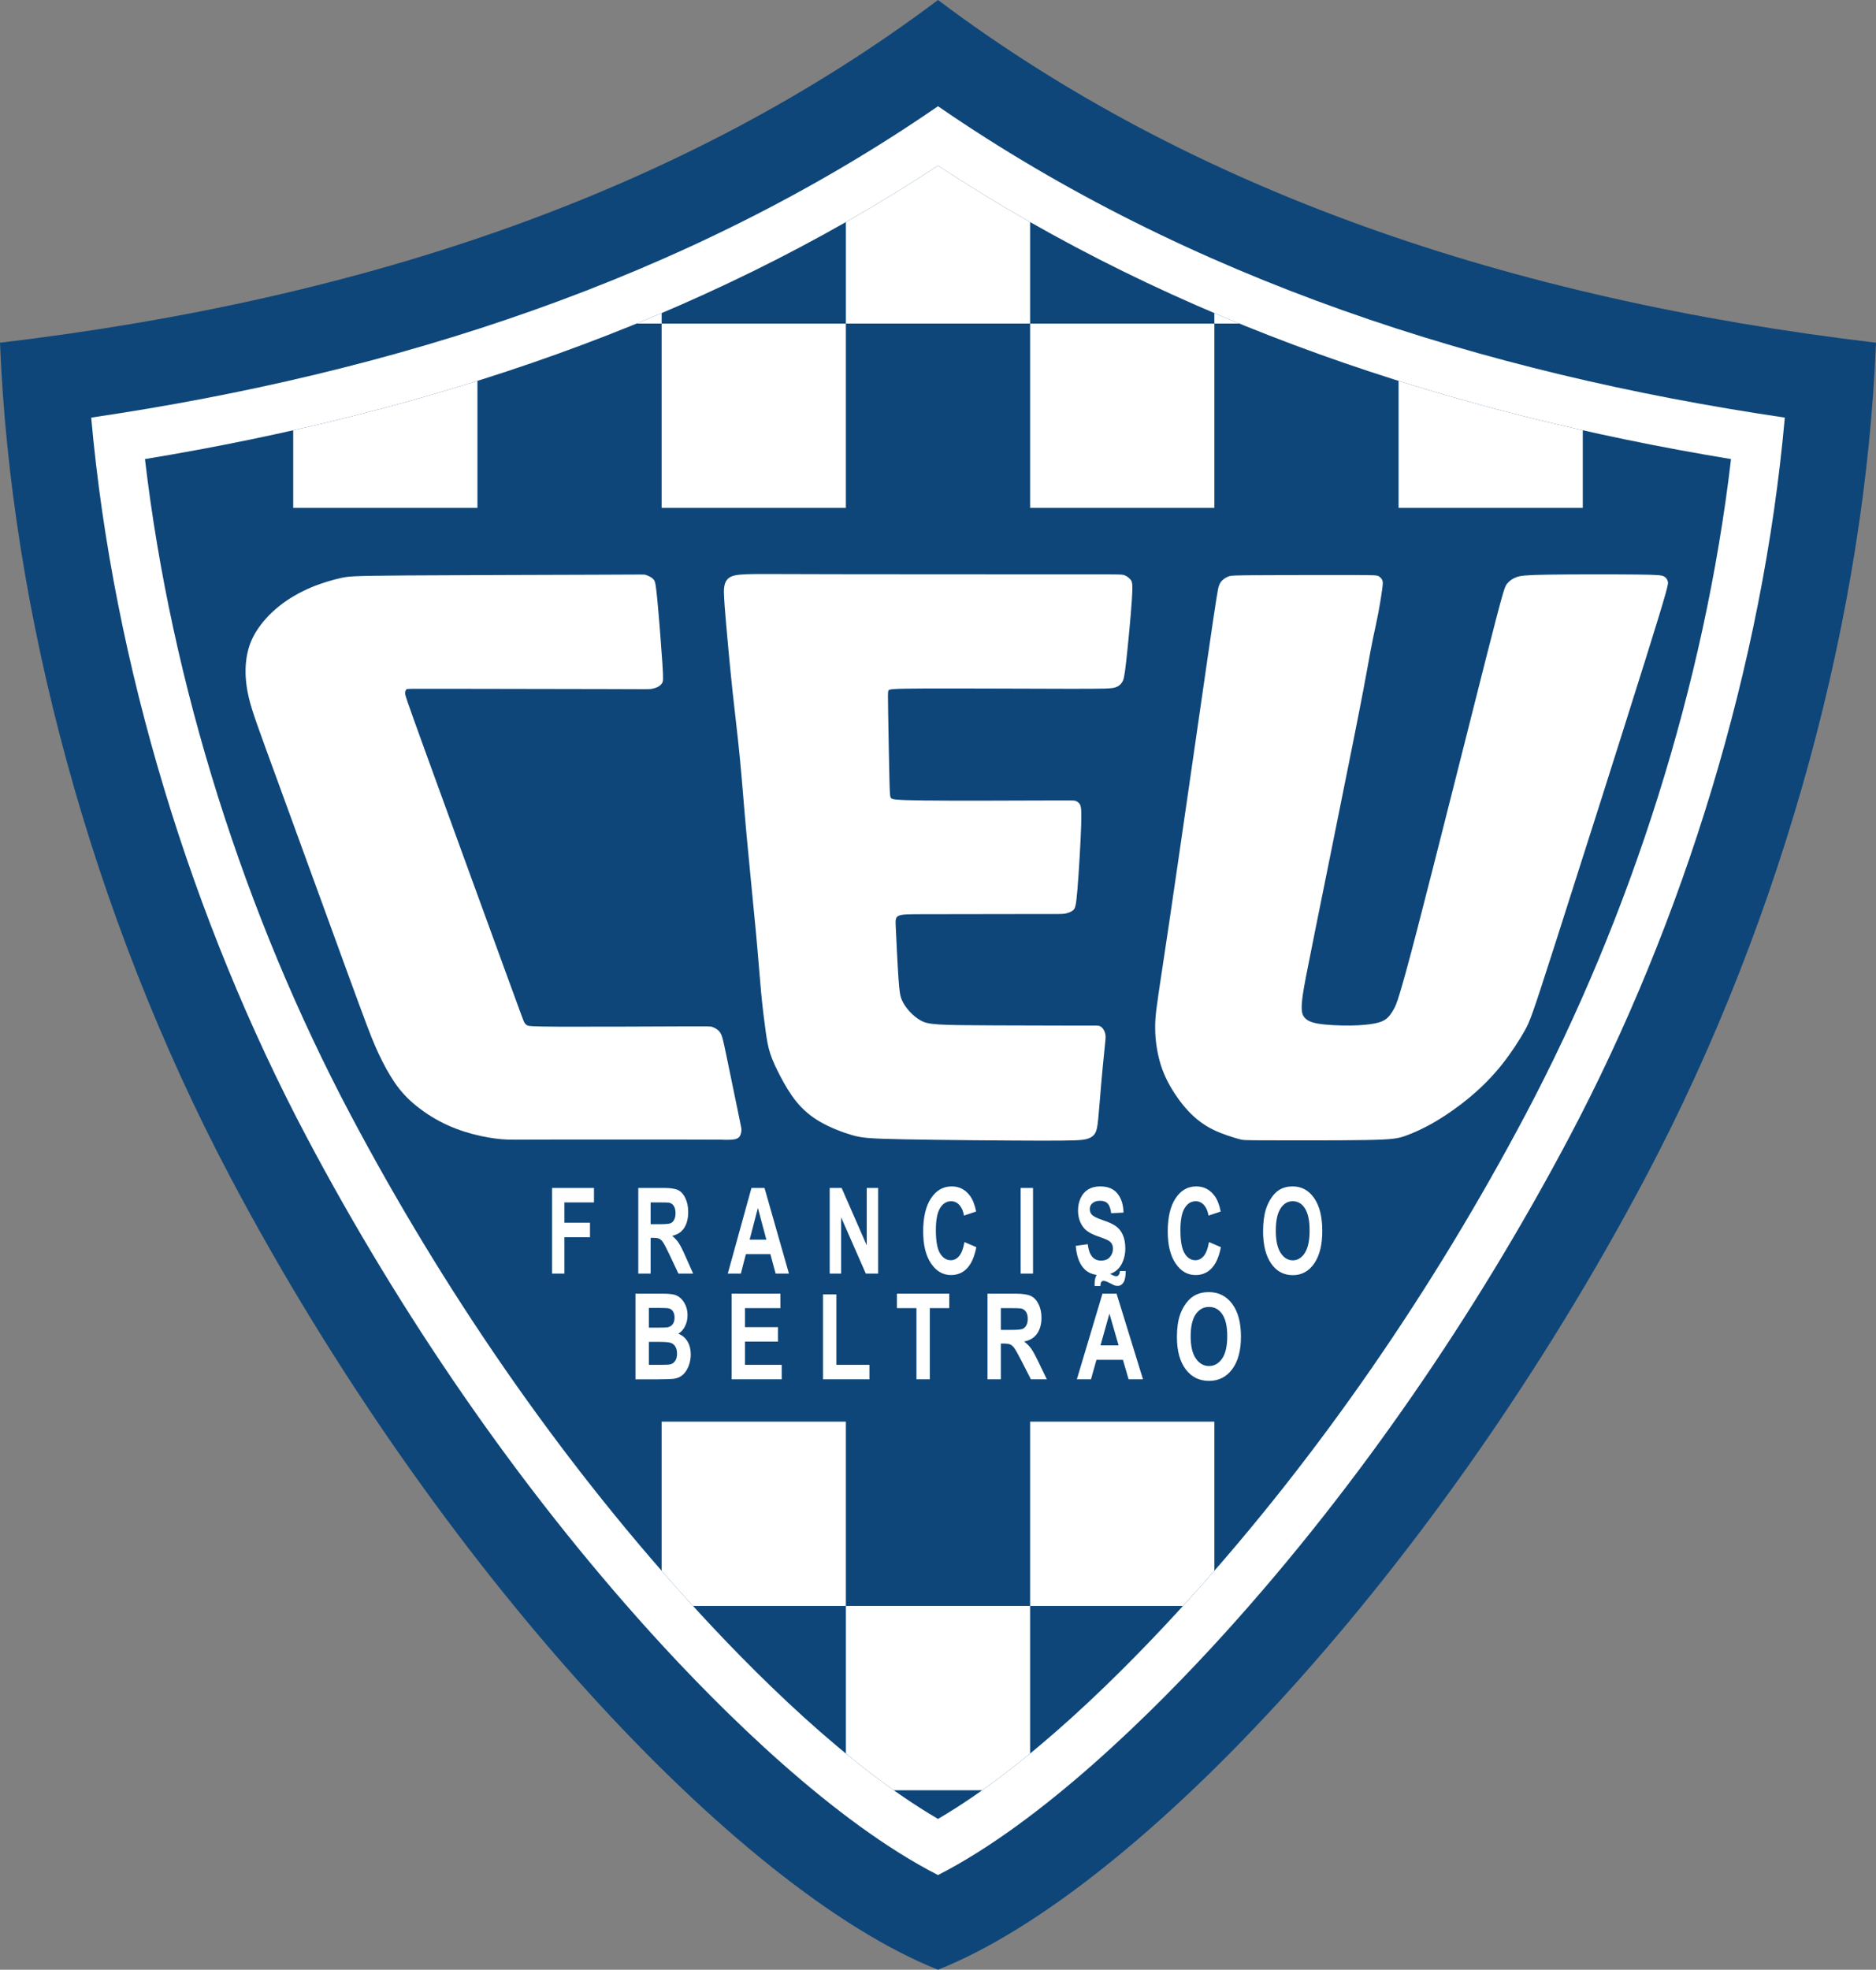 <?xml version="1.0" encoding="UTF-8"?>
<!DOCTYPE svg PUBLIC "-//W3C//DTD SVG 1.1//EN" "http://www.w3.org/Graphics/SVG/1.1/DTD/svg11.dtd">
<!-- Creator: CorelDRAW 2020 (64 Bit) -->
<svg xmlns="http://www.w3.org/2000/svg" xml:space="preserve" width="237.997mm" height="249.767mm" version="1.1" style="shape-rendering:geometricPrecision; text-rendering:geometricPrecision; image-rendering:optimizeQuality; fill-rule:evenodd; clip-rule:evenodd"
viewBox="0 0 2098.45 2202.23"
 xmlns:xlink="http://www.w3.org/1999/xlink"
 xmlns:xodm="http://www.corel.com/coreldraw/odm/2003">
 <rect x="0" y="0" width="2098.45" height="2202.23" fill="#808080" stroke="none"/>
 <defs>
  <style type="text/css">
   <![CDATA[
    .fil2 {fill:none}
    .fil0 {fill:#0E4679}
    .fil1 {fill:white}
    .fil3 {fill:white;fill-rule:nonzero}
   ]]>
  </style>
    <clipPath id="id0">
     <path d="M162.15 513.26c29.59,252.53 111.76,509.91 229.88,732.94 102.45,193.43 229.49,379.57 376.45,541.95 75.12,83.01 179.77,186.5 280.74,245.47 100.97,-58.98 205.62,-162.46 280.74,-245.47 146.96,-162.38 274,-348.52 376.45,-541.95 118.12,-223.03 200.29,-480.4 229.88,-732.94 -314.31,-51.73 -619.93,-152.17 -887.07,-328.09 -267.14,175.92 -572.77,276.37 -887.07,328.09z"/>
    </clipPath>
 </defs>
 <g id="Camada_x0020_1">
  <g id="_1928843109184">
   <path class="fil0" d="M1049.23 0c-283.09,212.66 -637.57,334.34 -1049.23,383.17 11.92,299.58 101.13,637.48 258.14,933.93 230.99,436.13 566.66,796.03 791.08,885.13 224.42,-89.1 560.09,-448.99 791.08,-885.13 157.01,-296.45 246.22,-634.35 258.14,-933.93 -411.65,-48.84 -766.14,-170.52 -1049.23,-383.17z"/>
   <path class="fil1" d="M1049.23 2096.39c116.04,-59.26 240.75,-181.98 321.57,-271.29 149.16,-164.82 280.32,-356.84 384.29,-553.13 128.55,-242.71 216.72,-528.11 241.35,-805.07 -336.96,-49.64 -665.42,-154.04 -947.21,-348.13 -281.79,194.08 -610.25,298.48 -947.21,348.13 24.63,276.96 112.8,562.36 241.35,805.07 103.96,196.29 235.12,388.31 384.29,553.13 80.82,89.31 205.54,212.03 321.57,271.29z"/>
   <path class="fil0" d="M162.15 513.26c29.59,252.53 111.76,509.91 229.88,732.94 102.45,193.43 229.49,379.57 376.45,541.95 75.12,83.01 179.77,186.5 280.74,245.47 100.97,-58.98 205.62,-162.46 280.74,-245.47 146.96,-162.38 274,-348.52 376.45,-541.95 118.12,-223.03 200.29,-480.4 229.88,-732.94 -314.31,-51.73 -619.93,-152.17 -887.07,-328.09 -267.14,175.92 -572.77,276.37 -887.07,328.09z"/>
   <g style="clip-path:url(#id0)">
    <g>
     <g>
      <rect class="fil1" x="327.98" y="361.75" width="206.07" height="206.07"/>
      <rect class="fil1" x="740.12" y="361.75" width="206.07" height="206.07"/>
      <rect class="fil1" x="1152.26" y="361.75" width="206.07" height="206.07"/>
      <rect class="fil1" x="1564.4" y="361.75" width="206.07" height="206.07"/>
      <rect class="fil1" x="534.05" y="155.68" width="206.07" height="206.07"/>
      <rect class="fil1" x="946.19" y="155.68" width="206.07" height="206.07"/>
      <rect class="fil1" x="1358.33" y="155.68" width="206.07" height="206.07"/>
     </g>
     <rect class="fil1" x="946.19" y="1795.51" width="206.07" height="206.07"/>
     <rect class="fil1" x="740.12" y="1589.44" width="206.07" height="206.07"/>
     <rect class="fil1" x="1152.26" y="1589.44" width="206.07" height="206.07"/>
    </g>
   </g>
   <path class="fil2" d="M162.15 513.26c29.59,252.53 111.76,509.91 229.88,732.94 102.45,193.43 229.49,379.57 376.45,541.95 75.12,83.01 179.77,186.5 280.74,245.47 100.97,-58.98 205.62,-162.46 280.74,-245.47 146.96,-162.38 274,-348.52 376.45,-541.95 118.12,-223.03 200.29,-480.4 229.88,-732.94 -314.31,-51.73 -619.93,-152.17 -887.07,-328.09 -267.14,175.92 -572.77,276.37 -887.07,328.09z"/>
   <path class="fil3" d="M617.53 1423.94l0 -95.76 46.88 0 0 16.18 -33.06 0 0 22.74 28.59 0 0 16.18 -28.59 0 0 40.66 -13.82 0zm96.44 0l0 -95.76 29.01 0c7.29,0 12.59,0.87 15.9,2.59 3.32,1.72 5.96,4.77 7.94,9.16 1.98,4.41 2.99,9.43 2.99,15.09 0,7.2 -1.49,13.13 -4.49,17.81 -3,4.68 -7.48,7.62 -13.45,8.85 2.97,2.43 5.42,5.1 7.34,8.02 1.94,2.92 4.54,8.11 7.81,15.56l8.32 18.68 -16.47 0 -9.88 -20.91c-3.54,-7.42 -5.97,-12.1 -7.29,-14.04 -1.3,-1.92 -2.68,-3.25 -4.14,-3.97 -1.48,-0.71 -3.8,-1.07 -6.97,-1.07l-2.8 0 0 39.99 -13.82 0zm13.82 -55.24l10.2 0c6.61,0 10.72,-0.4 12.37,-1.18 1.64,-0.78 2.94,-2.14 3.86,-4.06 0.94,-1.92 1.4,-4.32 1.4,-7.2 0,-3.23 -0.62,-5.82 -1.84,-7.82 -1.22,-1.98 -2.95,-3.23 -5.18,-3.75 -1.13,-0.22 -4.48,-0.33 -10.05,-0.33l-10.75 0 0 24.34zm154.69 55.24l-14.88 0 -5.89 -21.8 -27.36 0 -5.67 21.8 -14.61 0 26.49 -95.76 14.6 0 27.33 95.76zm-25.25 -37.98l-9.48 -35.44 -9.21 35.44 18.69 0zm70.84 37.98l0 -95.76 13.37 0 28.08 64.18 0 -64.18 12.77 0 0 95.76 -13.8 0 -27.65 -62.95 0 62.95 -12.77 0zm150.69 -35.31l13.34 5.75c-2.05,10.54 -5.46,18.37 -10.23,23.5 -4.76,5.1 -10.8,7.67 -18.12,7.67 -9.07,0 -16.52,-4.35 -22.36,-13.04 -5.83,-8.69 -8.75,-20.57 -8.75,-35.67 0,-15.94 2.94,-28.33 8.8,-37.16 5.86,-8.83 13.58,-13.24 23.14,-13.24 8.35,0 15.13,3.48 20.34,10.41 3.11,4.1 5.43,9.99 6.99,17.68l-13.63 4.55c-0.81,-4.95 -2.49,-8.87 -5.05,-11.75 -2.57,-2.88 -5.69,-4.3 -9.34,-4.3 -5.07,0 -9.18,2.54 -12.32,7.65 -3.16,5.08 -4.73,13.33 -4.73,24.74 0,12.08 1.56,20.71 4.65,25.84 3.11,5.15 7.15,7.71 12.12,7.71 3.67,0 6.83,-1.63 9.47,-4.9 2.64,-3.28 4.54,-8.4 5.69,-15.42zm62.93 35.31l0 -95.76 13.82 0 0 95.76 -13.82 0zm61.57 -31.03l13.44 -1.87c0.81,6.31 2.43,10.92 4.89,13.89 2.46,2.97 5.78,4.44 9.96,4.44 4.41,0 7.75,-1.31 9.99,-3.95 2.24,-2.63 3.37,-5.71 3.37,-9.23 0,-2.27 -0.48,-4.19 -1.41,-5.8 -0.94,-1.58 -2.59,-2.97 -4.94,-4.12 -1.6,-0.8 -5.26,-2.18 -10.97,-4.19 -7.35,-2.59 -12.51,-5.75 -15.48,-9.52 -4.18,-5.28 -6.26,-11.73 -6.26,-19.33 0,-4.88 0.98,-9.47 2.94,-13.73 1.97,-4.26 4.8,-7.49 8.5,-9.72 3.7,-2.23 8.15,-3.34 13.39,-3.34 8.53,0 14.96,2.65 19.26,7.98 4.32,5.33 6.58,12.42 6.8,21.31l-13.82 0.67c-0.59,-4.95 -1.84,-8.49 -3.76,-10.65 -1.92,-2.16 -4.81,-3.25 -8.65,-3.25 -3.97,0 -7.08,1.16 -9.32,3.48 -1.45,1.49 -2.18,3.48 -2.18,5.97 0,2.27 0.68,4.21 2.05,5.82 1.73,2.07 5.94,4.21 12.62,6.44 6.69,2.21 11.63,4.53 14.82,6.89 3.21,2.39 5.72,5.62 7.53,9.74 1.81,4.12 2.72,9.21 2.72,15.25 0,5.48 -1.08,10.63 -3.26,15.42 -2.18,4.79 -5.24,8.36 -9.21,10.68 -3.97,2.34 -8.93,3.5 -14.85,3.5 -8.62,0 -15.25,-2.79 -19.87,-8.38 -4.62,-5.57 -7.37,-13.71 -8.27,-24.39zm149.06 -4.28l13.34 5.75c-2.05,10.54 -5.46,18.37 -10.23,23.5 -4.76,5.1 -10.8,7.67 -18.12,7.67 -9.07,0 -16.52,-4.35 -22.36,-13.04 -5.83,-8.69 -8.75,-20.57 -8.75,-35.67 0,-15.94 2.94,-28.33 8.8,-37.16 5.86,-8.83 13.58,-13.24 23.14,-13.24 8.35,0 15.13,3.48 20.34,10.41 3.11,4.1 5.43,9.99 6.99,17.68l-13.63 4.55c-0.81,-4.95 -2.49,-8.87 -5.05,-11.75 -2.57,-2.88 -5.69,-4.3 -9.34,-4.3 -5.07,0 -9.18,2.54 -12.32,7.65 -3.16,5.08 -4.73,13.33 -4.73,24.74 0,12.08 1.56,20.71 4.65,25.84 3.11,5.15 7.15,7.71 12.12,7.71 3.67,0 6.83,-1.63 9.47,-4.9 2.64,-3.28 4.54,-8.4 5.69,-15.42zm60.55 -11.99c0,-9.76 1.05,-17.97 3.13,-24.61 1.54,-4.88 3.67,-9.27 6.35,-13.15 2.68,-3.88 5.62,-6.75 8.81,-8.65 4.26,-2.52 9.16,-3.79 14.72,-3.79 10.07,0 18.1,4.39 24.16,13.15 6.03,8.78 9.05,20.98 9.05,36.6 0,15.49 -3,27.62 -8.99,36.36 -5.99,8.76 -14.01,13.13 -24.03,13.13 -10.15,0 -18.23,-4.35 -24.22,-13.06 -5.99,-8.69 -8.99,-20.69 -8.99,-35.98zm14.2 -0.65c0,10.86 1.79,19.08 5.37,24.7 3.57,5.59 8.12,8.4 13.61,8.4 5.51,0 10.02,-2.79 13.56,-8.34 3.53,-5.57 5.29,-13.91 5.29,-25.03 0,-10.99 -1.72,-19.19 -5.16,-24.59 -3.43,-5.42 -7.99,-8.11 -13.69,-8.11 -5.69,0 -10.28,2.74 -13.75,8.2 -3.48,5.48 -5.22,13.73 -5.22,24.76z"/>
   <path class="fil3" d="M710.84 1446.37l29.51 0c5.86,0 10.2,0.31 13.07,0.94 2.89,0.65 5.45,1.96 7.71,3.95 2.27,2.01 4.16,4.66 5.67,7.98 1.51,3.32 2.27,7.07 2.27,11.19 0,4.46 -0.93,8.58 -2.78,12.31 -1.86,3.74 -4.38,6.53 -7.56,8.4 4.48,1.72 7.92,4.61 10.34,8.72 2.41,4.1 3.61,8.92 3.61,14.47 0,4.37 -0.77,8.6 -2.34,12.73 -1.56,4.12 -3.69,7.42 -6.41,9.9 -2.7,2.45 -6.03,3.97 -10,4.55 -2.47,0.33 -8.47,0.56 -17.97,0.65l-25.13 0 0 -95.76zm14.95 15.92l0 22.07 9.76 0c5.79,0 9.4,-0.11 10.81,-0.33 2.54,-0.38 4.55,-1.52 6.01,-3.41 1.46,-1.89 2.18,-4.37 2.18,-7.45 0,-2.96 -0.64,-5.35 -1.89,-7.2 -1.25,-1.85 -3.13,-2.96 -5.6,-3.34 -1.48,-0.22 -5.72,-0.33 -12.71,-0.33l-8.56 0zm0 37.98l0 25.68 13.81 0c5.36,0 8.78,-0.2 10.22,-0.58 2.22,-0.54 4.02,-1.81 5.41,-3.83 1.39,-2.05 2.09,-4.75 2.09,-8.16 0,-2.9 -0.53,-5.33 -1.61,-7.33 -1.07,-2.01 -2.63,-3.48 -4.66,-4.39 -2.03,-0.91 -6.44,-1.38 -13.23,-1.38l-12.04 0zm92.55 41.86l0 -95.76 54.63 0 0 16.18 -39.68 0 0 21.27 36.9 0 0 16.18 -36.9 0 0 25.95 41.12 0 0 16.18 -56.07 0zm102.23 0l0 -94.96 14.95 0 0 78.78 37 0 0 16.18 -51.95 0zm104.56 0l0 -79.58 -21.85 0 0 -16.18 58.54 0 0 16.18 -21.75 0 0 79.58 -14.94 0zm79.43 0l0 -95.76 31.38 0c7.89,0 13.62,0.87 17.2,2.59 3.59,1.72 6.44,4.77 8.59,9.16 2.15,4.41 3.23,9.43 3.23,15.09 0,7.2 -1.62,13.13 -4.86,17.81 -3.25,4.68 -8.09,7.62 -14.55,8.85 3.21,2.43 5.86,5.1 7.94,8.02 2.1,2.92 4.91,8.11 8.45,15.56l9 18.68 -17.81 0 -10.68 -20.91c-3.83,-7.42 -6.46,-12.1 -7.89,-14.04 -1.41,-1.92 -2.9,-3.25 -4.48,-3.97 -1.6,-0.71 -4.11,-1.07 -7.54,-1.07l-3.02 0 0 39.99 -14.95 0zm14.95 -55.24l11.03 0c7.15,0 11.6,-0.4 13.38,-1.18 1.77,-0.78 3.18,-2.14 4.17,-4.06 1.01,-1.92 1.51,-4.32 1.51,-7.2 0,-3.23 -0.67,-5.82 -1.99,-7.82 -1.32,-1.98 -3.2,-3.23 -5.6,-3.75 -1.22,-0.22 -4.84,-0.33 -10.87,-0.33l-11.63 0 0 24.34zm159.03 55.24l-16.1 0 -6.37 -21.8 -29.6 0 -6.13 21.8 -15.8 0 28.65 -95.76 15.79 0 29.56 95.76zm-27.31 -37.98l-10.26 -35.44 -9.96 35.44 20.22 0zm-20.3 -66.34l-6.49 0c-0.03,-1 -0.05,-1.78 -0.05,-2.34 0,-4.57 0.86,-8.09 2.58,-10.54 1.7,-2.47 3.92,-3.7 6.6,-3.7 1.19,0 2.27,0.16 3.28,0.49 1.01,0.33 2.85,1.27 5.51,2.81 2.68,1.54 4.76,2.32 6.29,2.32 1.06,0 1.96,-0.45 2.68,-1.32 0.74,-0.89 1.19,-2.36 1.39,-4.44l6.49 0c-0.04,5.95 -0.88,10.19 -2.53,12.75 -1.67,2.56 -3.8,3.83 -6.41,3.83 -1.15,0 -2.27,-0.16 -3.37,-0.47 -0.77,-0.27 -2.7,-1.2 -5.77,-2.79 -3.09,-1.58 -5.33,-2.36 -6.73,-2.36 -1.08,0 -1.91,0.42 -2.51,1.29 -0.62,0.85 -0.93,2.34 -0.96,4.46zm85.55 57.02c0,-9.76 1.13,-17.97 3.38,-24.61 1.67,-4.88 3.97,-9.27 6.87,-13.15 2.9,-3.88 6.08,-6.75 9.53,-8.65 4.6,-2.52 9.91,-3.79 15.92,-3.79 10.89,0 19.58,4.39 26.13,13.15 6.53,8.78 9.79,20.98 9.79,36.6 0,15.49 -3.25,27.62 -9.72,36.36 -6.48,8.76 -15.15,13.13 -25.99,13.13 -10.98,0 -19.72,-4.35 -26.2,-13.06 -6.48,-8.69 -9.72,-20.69 -9.72,-35.98zm15.36 -0.65c0,10.86 1.94,19.08 5.81,24.7 3.87,5.59 8.78,8.4 14.72,8.4 5.96,0 10.84,-2.79 14.67,-8.34 3.81,-5.57 5.72,-13.91 5.72,-25.03 0,-10.99 -1.86,-19.19 -5.58,-24.59 -3.71,-5.42 -8.64,-8.11 -14.81,-8.11 -6.15,0 -11.11,2.74 -14.88,8.2 -3.76,5.48 -5.65,13.73 -5.65,24.76z"/>
   <path class="fil1" d="M450.73 643.4c55.88,-0.39 162.54,-0.65 216.01,-0.84 53.46,-0.19 53.72,-0.32 54.89,0 1.17,0.32 3.24,1.1 5.12,2.07 1.88,0.97 3.56,2.14 4.79,3.89 1.23,1.75 2.01,4.08 3.76,22.42 1.75,18.34 4.47,52.68 5.64,70.83 1.17,18.14 0.78,20.09 -0.26,21.84 -1.04,1.75 -2.72,3.3 -5.05,4.47 -2.33,1.17 -5.31,1.94 -7.97,2.27 -2.66,0.32 -4.99,0.19 -50.16,0.06 -45.17,-0.13 -133.17,-0.26 -177.43,-0.32 -44.26,-0.07 -44.78,-0.07 -45.43,0.65 -0.65,0.71 -1.43,2.14 -1.49,4.15 -0.06,2.01 0.58,4.6 22.57,65.25 21.98,60.65 65.3,179.37 87.28,239.57 21.98,60.2 22.63,61.89 23.41,63.28 0.78,1.39 1.68,2.5 3.24,3.34 1.56,0.84 3.76,1.43 37.68,1.56 33.92,0.13 99.57,-0.19 132.94,-0.32 33.37,-0.13 34.48,-0.06 36.16,0.49 1.68,0.55 3.95,1.59 5.83,2.98 1.88,1.39 3.37,3.14 4.54,5.67 1.17,2.53 2.01,5.83 5.67,23.26 3.66,17.43 10.14,48.99 13.48,65.16 3.34,16.17 3.53,16.95 3.4,18.66 -0.13,1.72 -0.58,4.37 -1.65,6.25 -1.07,1.88 -2.75,2.98 -5.38,3.6 -2.62,0.62 -6.19,0.75 -9.17,0.75 -2.98,0 -5.38,-0.13 -6.58,-0.19 -1.2,-0.07 -1.2,-0.07 -38.52,-0.1 -37.33,-0.03 -111.98,-0.1 -152.29,0 -40.31,0.1 -46.27,0.36 -54.95,-0.42 -8.68,-0.78 -20.09,-2.59 -32.08,-5.77 -11.99,-3.18 -24.56,-7.71 -36.81,-14.19 -12.25,-6.48 -24.17,-14.91 -33.37,-23.46 -9.2,-8.55 -15.68,-17.24 -21.71,-27.09 -6.03,-9.85 -11.6,-20.87 -16.85,-32.85 -5.25,-11.99 -10.17,-24.95 -30.85,-81.52 -20.67,-56.57 -57.1,-156.75 -78.74,-215.98 -21.65,-59.23 -28.51,-77.5 -32.21,-93.38 -3.69,-15.88 -4.21,-29.35 -2.79,-41.15 1.43,-11.79 4.79,-21.9 11.02,-32.01 6.22,-10.11 15.29,-20.22 26.05,-28.77 10.76,-8.55 23.2,-15.55 35.51,-20.74 12.31,-5.18 24.5,-8.55 33.13,-10.5 8.64,-1.95 13.73,-2.46 69.61,-2.85z"/>
   <path class="fil1" d="M835.02 642.01c11.15,-0.42 28.65,-0.16 98.96,-0.03 70.31,0.13 193.43,0.13 256.16,0.13 62.73,0 65.06,0 67.59,0.97 2.53,0.97 5.25,2.92 7,5.12 1.75,2.2 2.53,4.67 1.36,22.29 -1.17,17.63 -4.27,50.42 -6.28,68.37 -2.01,17.95 -2.91,21.06 -4.54,23.72 -1.62,2.66 -3.95,4.86 -8.17,6.09 -4.21,1.23 -10.3,1.49 -52.42,1.42 -42.12,-0.07 -120.27,-0.45 -159.87,-0.32 -39.59,0.13 -40.63,0.78 -41.15,2.66 -0.52,1.88 -0.52,4.99 -0.2,24.37 0.32,19.38 0.97,55.02 1.42,73.68 0.45,18.66 0.71,20.35 1.75,21.71 1.04,1.36 2.85,2.4 36.68,2.79 33.83,0.39 99.67,0.13 133.23,0 33.57,-0.13 34.86,-0.13 36.42,0.39 1.56,0.52 3.37,1.56 4.73,3.5 1.36,1.94 2.27,4.79 1.69,23.62 -0.58,18.82 -2.65,53.62 -4.21,72.25 -1.55,18.63 -2.59,21.09 -4.86,22.97 -2.27,1.88 -5.77,3.17 -9.01,3.76 -3.24,0.58 -6.22,0.45 -37.84,0.45 -31.62,0 -91.89,0.13 -122.02,0.19 -30.13,0.06 -30.13,0.06 -29.49,13.9 0.65,13.83 1.94,41.51 3.04,57.55 1.1,16.04 2.01,20.44 3.95,24.79 1.94,4.34 4.93,8.62 8.49,12.51 3.56,3.89 7.71,7.39 11.99,9.85 4.28,2.46 8.68,3.89 20.61,4.67 11.92,0.78 31.36,0.91 61.95,1.04 30.59,0.13 72.32,0.26 93.71,0.26 21.39,0 22.42,-0.13 23.72,0.26 1.3,0.39 2.85,1.3 4.21,3.05 1.36,1.75 2.53,4.34 2.92,7.13 0.39,2.79 0,5.77 -0.97,15.1 -0.97,9.33 -2.53,25.01 -3.82,39.92 -1.3,14.9 -2.33,29.03 -3.24,38.23 -0.91,9.2 -1.68,13.48 -3.56,16.65 -1.88,3.18 -4.86,5.25 -9.85,6.54 -4.99,1.3 -11.99,1.81 -51.71,1.75 -39.72,-0.07 -112.17,-0.71 -152.22,-1.49 -40.05,-0.78 -47.69,-1.68 -58.39,-4.8 -10.69,-3.11 -24.43,-8.42 -35.51,-14.84 -11.08,-6.42 -19.51,-13.93 -26.54,-22.58 -7.03,-8.65 -12.67,-18.44 -17.56,-27.7 -4.89,-9.27 -9.04,-18.02 -11.7,-26.25 -2.66,-8.23 -3.82,-15.94 -5.28,-26.6 -1.46,-10.66 -3.21,-24.27 -4.8,-41.18 -1.59,-16.91 -3.01,-37.13 -5.87,-67.91 -2.85,-30.78 -7.13,-72.12 -10.3,-106.92 -3.18,-34.8 -5.25,-63.05 -7.71,-88.32 -2.46,-25.27 -5.31,-47.56 -8.17,-74.39 -2.85,-26.83 -5.7,-58.19 -7.26,-76.21 -1.56,-18.02 -1.81,-22.68 -2.07,-27.35 -0.26,-4.67 -0.52,-9.33 0.19,-13.35 0.71,-4.02 2.4,-7.39 5.64,-9.62 3.24,-2.24 8.04,-3.34 19.19,-3.76z"/>
   <path class="fil1" d="M1406.31 643.13c27.04,-0.18 78.88,-0.31 105.65,-0.24 26.76,0.06 28.45,0.32 30.13,1.3 1.68,0.97 3.37,2.66 4.15,4.6 0.78,1.94 0.65,4.15 -0.19,10.3 -0.84,6.16 -2.4,16.27 -4.21,25.79 -1.81,9.53 -3.89,18.47 -5.83,27.86 -1.94,9.4 -3.76,19.25 -6.09,32.14 -2.33,12.9 -5.18,28.84 -16.46,85.34 -11.28,56.51 -30.97,153.58 -41.86,207.62 -10.89,54.04 -12.96,65.06 -14.19,73.49 -1.23,8.42 -1.62,14.26 -1.23,18.4 0.39,4.15 1.56,6.61 4.02,8.94 2.46,2.33 6.22,4.54 15.16,5.96 8.94,1.43 23.07,2.07 34.8,1.94 11.73,-0.13 21.06,-1.04 27.61,-2.33 6.54,-1.3 10.3,-2.98 13.35,-5.51 3.05,-2.53 5.38,-5.9 8.1,-10.76 2.72,-4.86 5.83,-11.21 26.02,-88.81 20.19,-77.6 57.45,-226.45 76.86,-302.82 19.41,-76.37 20.96,-80.26 23.49,-83.5 2.53,-3.24 6.03,-5.83 10.56,-7.52 4.54,-1.68 10.11,-2.46 36.16,-2.85 26.05,-0.39 72.58,-0.39 97.66,-0.13 25.08,0.26 28.71,0.78 31.2,2.07 2.5,1.3 3.86,3.37 4.47,5.9 0.62,2.53 0.49,5.51 -24.59,85.57 -25.08,80.06 -75.11,237.21 -101.29,318.76 -26.18,81.55 -28.51,87.51 -34.22,97.62 -5.7,10.11 -14.77,24.37 -25.08,37.39 -10.3,13.02 -21.84,24.82 -34.8,35.77 -12.96,10.95 -27.35,21.06 -40.24,28.64 -12.9,7.58 -24.3,12.63 -33.05,15.75 -8.75,3.11 -14.84,4.28 -44.71,4.79 -29.87,0.52 -83.53,0.39 -110.36,0.32 -26.83,-0.07 -26.83,-0.07 -32.6,-1.75 -5.77,-1.68 -17.3,-5.05 -27.61,-10.11 -10.3,-5.05 -19.38,-11.79 -27.87,-20.87 -8.49,-9.07 -16.39,-20.48 -22.1,-31.1 -5.7,-10.63 -9.2,-20.48 -11.66,-31.82 -2.46,-11.34 -3.89,-24.17 -3.11,-38.49 0.78,-14.32 3.76,-30.13 15.49,-109.39 11.73,-79.25 32.2,-221.95 42.9,-295.45 10.69,-73.5 11.6,-77.81 12.7,-80.92 1.1,-3.11 2.4,-5.02 4.33,-6.71 1.93,-1.68 4.49,-3.14 6.89,-3.98 2.4,-0.84 4.64,-1.07 31.68,-1.25z"/>
  </g>
 </g>
</svg>
